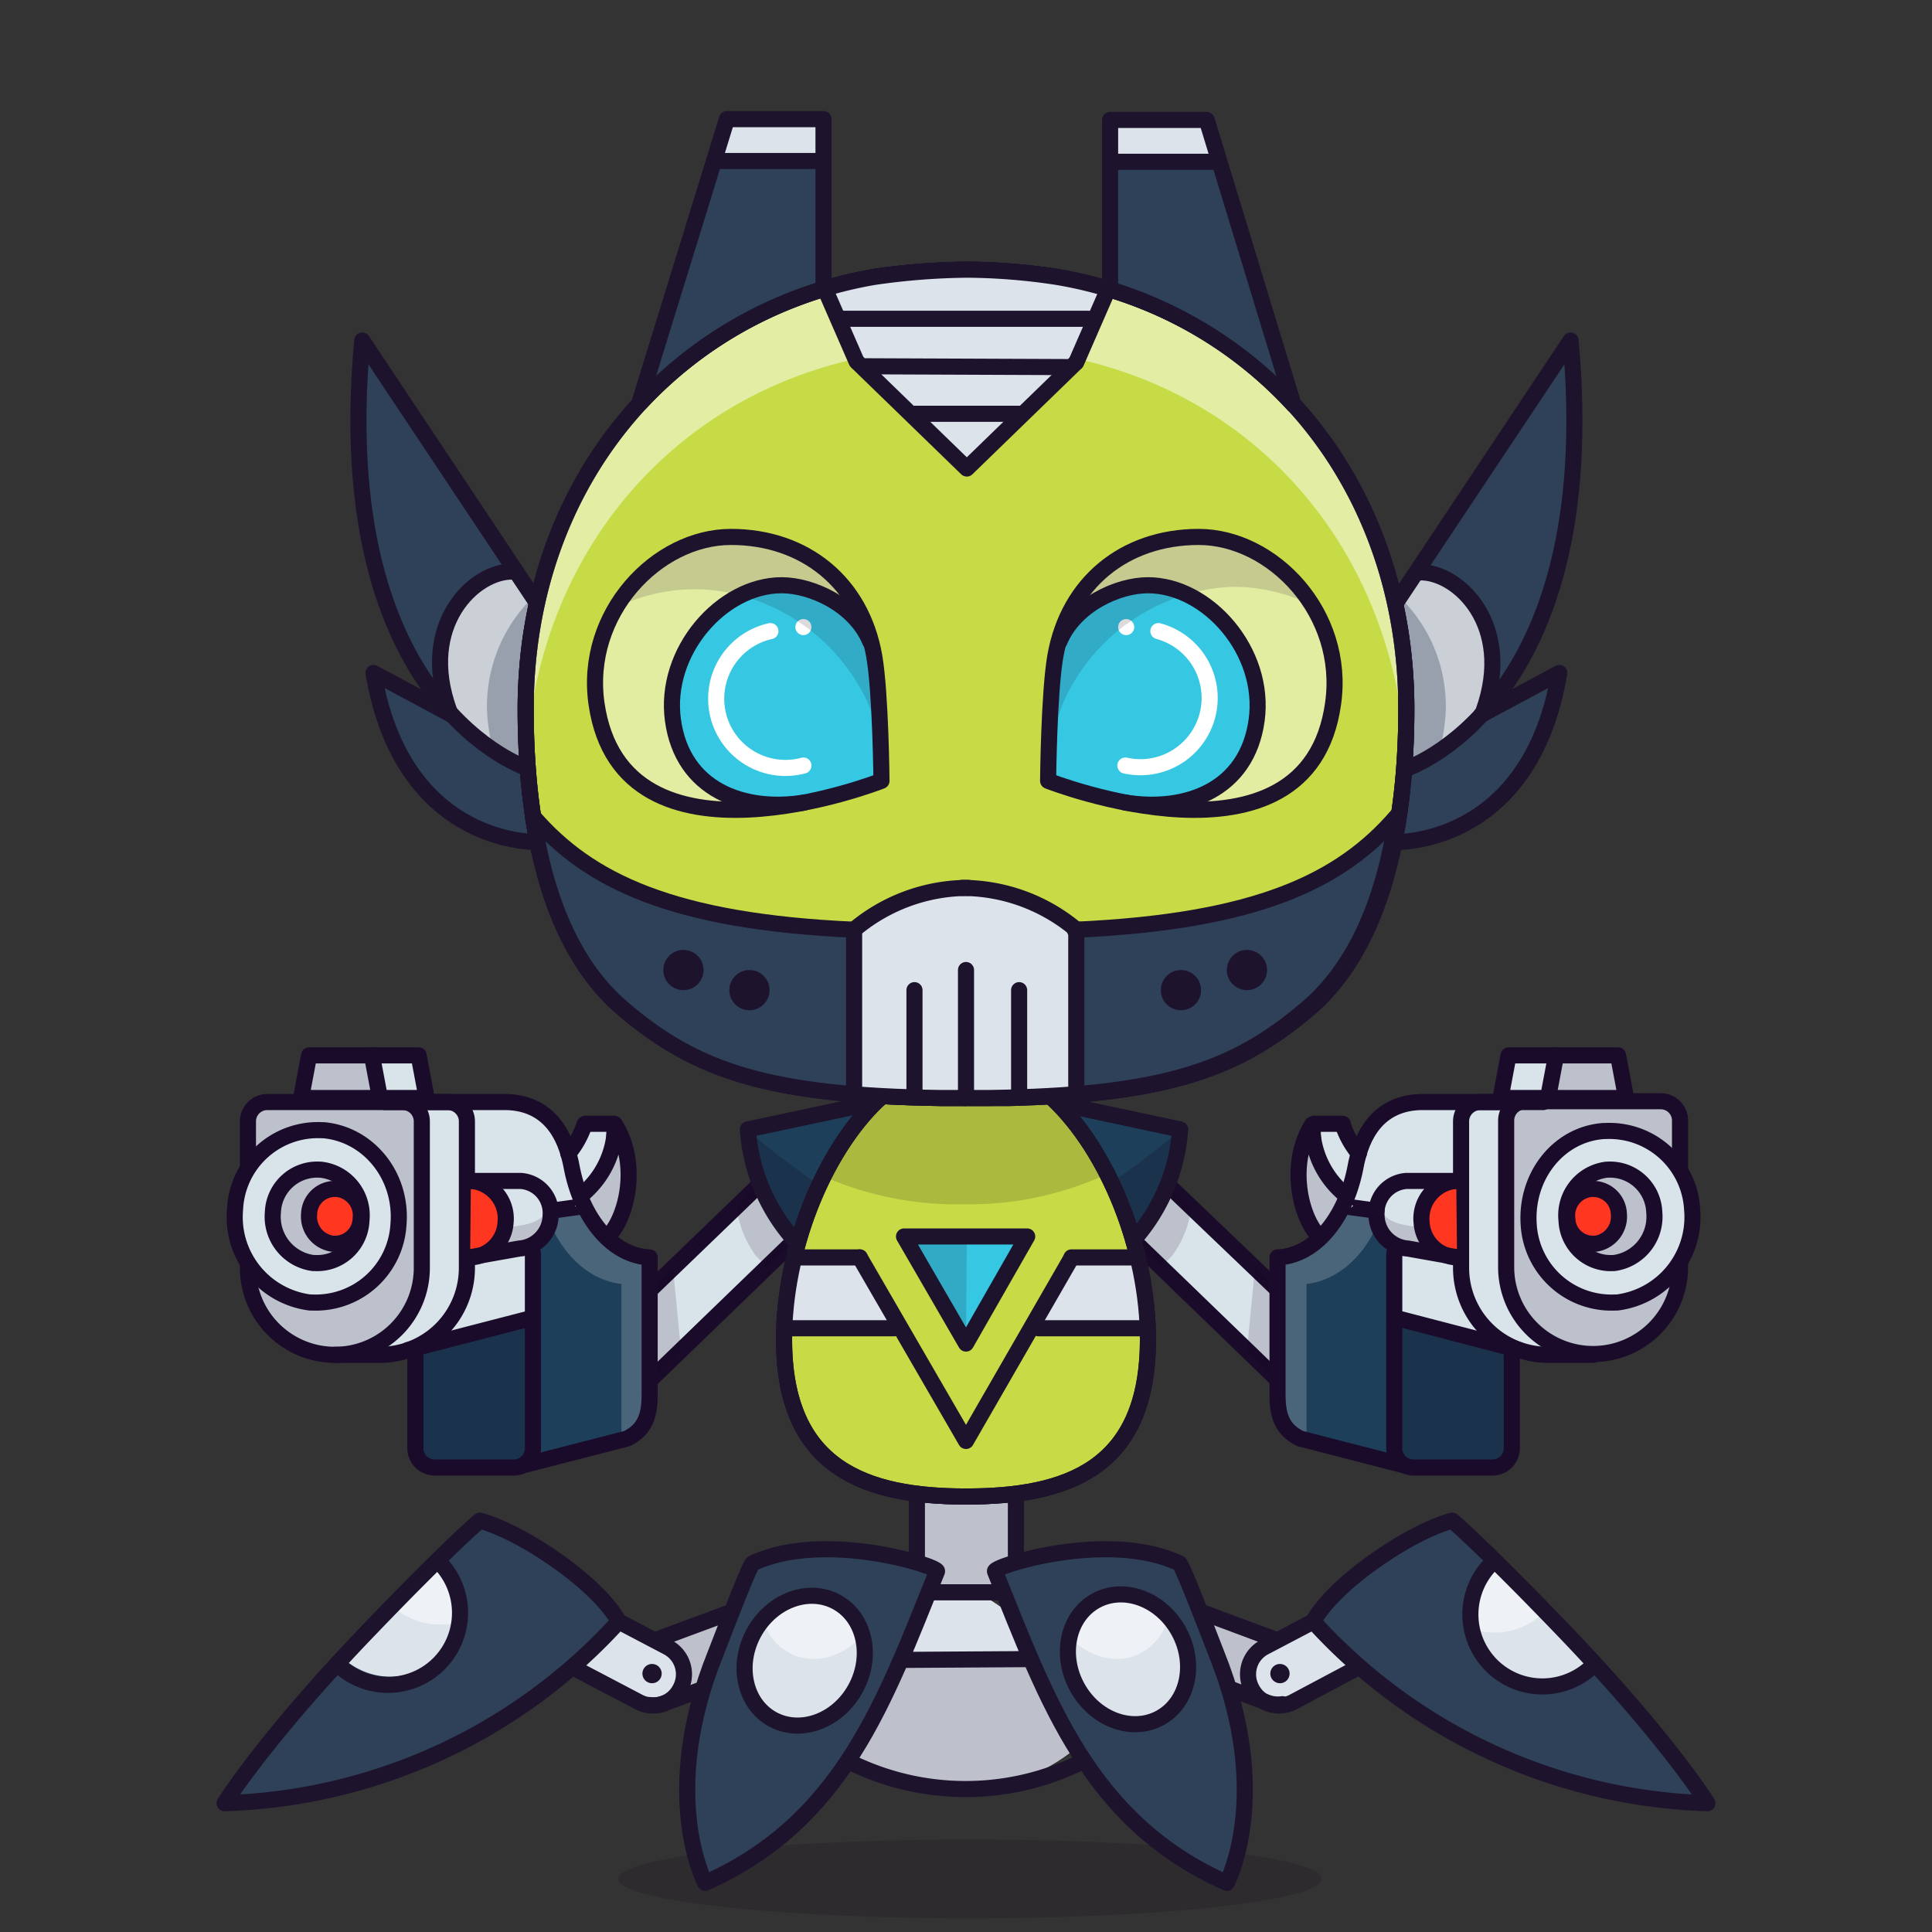 <svg xmlns="http://www.w3.org/2000/svg" xmlns:xlink="http://www.w3.org/1999/xlink" viewBox="0 0 240 240">
  <rect x="0" y="0" width="240" height="240" fill="#333333" stroke="none"/>
  <ellipse cx="120.5" cy="233.4" rx="43.7" ry="4.9" style="fill:#180621;opacity:0.15"/>
  <g>
    <title>01</title>
    <rect x="114.3" y="185.8" width="11.4" height="11.83" style="fill:#dce3ea"/>
    <rect x="114.3" y="185.8" width="11.4" height="11.83" style="fill:#180621;opacity:0.15"/>
    <path d="M122.5,198.4l-5.2-.6-16.5,10.8c1.3,14.5,19.7,13.5,19.7,13.5,12.5,0,19.5-12,19.5-12Z" style="fill:#dce3ea"/>
    <path d="M132.8,206.1H105.8l-5.1,3.2c1.3,13.9,19.7,12.9,19.7,12.9,12.5,0,19.5-11.5,19.5-11.5Z" style="fill:#180621;opacity:0.15"/>
    <rect x="79" y="202.1" width="17.5" height="6.9" rx="3.2" ry="3.2" transform="translate(-63.1 40.6) rotate(-19.3)" style="fill:#dce3ea"/>
    <rect x="79" y="202.1" width="17.5" height="6.9" rx="3.2" ry="3.2" transform="translate(-63.1 40.6) rotate(-19.3)" style="fill:#180621;opacity:0.15"/>
    <rect x="68.9" y="202.6" width="16.2" height="6.37" rx="3.2" ry="3.2" transform="translate(104.5 -12.2) rotate(27.7)" style="fill:#dce3ea"/>
    <rect x="143.8" y="201.7" width="17.5" height="6.9" rx="3.2" ry="3.2" transform="translate(216.1 452.7) rotate(-157.8)" style="fill:#dce3ea"/>
    <rect x="143.8" y="201.7" width="17.5" height="6.9" rx="3.2" ry="3.2" transform="translate(216.1 452.7) rotate(-157.8)" style="fill:#180621;opacity:0.15"/>
    <rect x="155.2" y="202.8" width="16.2" height="6.37" rx="3.2" ry="3.2" transform="translate(397.8 324.5) rotate(155.2)" style="fill:#dce3ea"/>
    <path d="M27.9,224a69,69,0,0,0,48.9-22.5h.1s-1.4-3.1-7.4-7.4-9.9-5.2-9.9-5.2-3.6,3-13.5,13.3C32.9,215.9,27.9,224,27.9,224Z" style="fill:#2e4159"/>
    <path d="M87.8,233.9c17.1-7.6,22.3-22.6,28.8-38.7.3-.6-14-5.2-22.9-1-.3.1-2.7,6.3-4.6,11.2C82,223,87.8,233.9,87.8,233.9Z" style="fill:#2e4159"/>
    <path d="M212.1,224a69,69,0,0,1-48.9-22.5h-.1s1.4-3.1,7.4-7.4,9.9-5.2,9.9-5.2,3.6,3,13.5,13.3C207.1,215.9,212.1,224,212.1,224Z" style="fill:#2e4159"/>
    <path d="M152.2,233.9c-17.1-7.6-22.3-22.6-28.8-38.7-.3-.6,14-5.2,22.9-1,.3.1,2.7,6.3,4.6,11.2C158,223,152.2,233.9,152.2,233.9Z" style="fill:#2e4159"/>
    <ellipse cx="100.3" cy="206.2" rx="8.3" ry="7.2" transform="translate(-128.7 195.7) rotate(-61.4)" style="fill:#dce3ea"/>
    <path d="M185.3,194.2a8.9,8.9,0,1,0,12.6,12.7" style="fill:#dce3ea"/>
    <ellipse cx="140.1" cy="206.2" rx="7.2" ry="8.3" transform="translate(-81.5 92.1) rotate(-28.6)" style="fill:#dce3ea"/>
    <path d="M54.9,193a8.9,8.9,0,1,1-12.6,12.7" style="fill:#dce3ea"/>
    <path d="M57.3,201.4a8.9,8.9,0,0,0-2.4-8.4l-6.3,6.4a8.8,8.8,0,0,0,8.7,2Z" style="fill:#fff;opacity:0.5"/>
    <path d="M98,205.3c3.1,1.7,7,.5,9.4-2.5a6.7,6.7,0,0,0-3.2-4c-3.1-1.7-7-.5-9.4,2.5A6.7,6.7,0,0,0,98,205.3Z" style="fill:#fff;opacity:0.5"/>
    <path d="M183,202.4a8.9,8.9,0,0,1,2.4-8.4l6.3,6.4a8.8,8.8,0,0,1-8.7,2Z" style="fill:#fff;opacity:0.5"/>
    <path d="M141.8,205.3c-3.1,1.7-7,.5-9.4-2.5a6.7,6.7,0,0,1,3.2-4c3.1-1.7,7-.5,9.4,2.5A6.7,6.7,0,0,1,141.8,205.3Z" style="fill:#fff;opacity:0.5"/>
    <path d="M76.8,201.4l6.1,3.2a3.8,3.8,0,0,1,1.6,5.2h0a3.8,3.8,0,0,1-5.2,1.6l-8-4.2" style="fill:none;stroke:#1d132d;stroke-linecap:round;stroke-linejoin:round;stroke-width:2px"/>
    <path d="M86.8,210l-4.3,1.6a3.8,3.8,0,0,1-1.9.2" style="fill:none;stroke:#1d132d;stroke-linecap:round;stroke-linejoin:round;stroke-width:2px"/>
    <line x1="81.5" y1="203.7" x2="90.4" y2="200.4" style="fill:none;stroke:#1d132d;stroke-linecap:round;stroke-linejoin:round;stroke-width:2px"/>
    <path d="M27.9,224a69,69,0,0,0,48.9-22.5h.1s-1.4-3.1-7.4-7.4-9.9-5.2-9.9-5.2-3.6,3-13.5,13.3C32.9,215.9,27.9,224,27.9,224Z" style="fill:none;stroke:#1d132d;stroke-linecap:round;stroke-linejoin:round;stroke-width:2px"/>
    <path d="M87.6,233.9c17.1-7.6,22.3-22.6,28.8-38.7.3-.6-14-5.2-22.9-1-.3.1-2.7,6.3-4.6,11.2C81.8,223,87.6,233.9,87.6,233.9Z" style="fill:none;stroke:#1d132d;stroke-linecap:round;stroke-linejoin:round;stroke-width:2px"/>
    <path d="M54.4,193.9A8.9,8.9,0,1,1,42,206.8" style="fill:none;stroke:#1d132d;stroke-linecap:round;stroke-linejoin:round;stroke-width:2px"/>
    <ellipse cx="99.9" cy="206.2" rx="8.3" ry="7.2" transform="translate(-128.9 195.3) rotate(-61.4)" style="fill:none;stroke:#1d132d;stroke-linecap:round;stroke-linejoin:round;stroke-width:2px"/>
    <path d="M163,201.5l-5.9,3.1a3.8,3.8,0,0,0-1.6,5.2h0a3.8,3.8,0,0,0,5.2,1.6l7.9-4.2" style="fill:none;stroke:#1d132d;stroke-linecap:round;stroke-linejoin:round;stroke-width:2px"/>
    <path d="M153.1,209.9l4.3,1.6a3.8,3.8,0,0,0,1.9.2" style="fill:none;stroke:#1d132d;stroke-linecap:round;stroke-linejoin:round;stroke-width:2px"/>
    <line x1="158.5" y1="203.7" x2="149.1" y2="200.2" style="fill:none;stroke:#1d132d;stroke-linecap:round;stroke-linejoin:round;stroke-width:2px"/>
    <path d="M212.1,224a69,69,0,0,1-48.9-22.5h-.1s1.4-3.1,7.4-7.4,9.9-5.2,9.9-5.2,3.6,3,13.5,13.3C207.1,215.9,212.1,224,212.1,224Z" style="fill:none;stroke:#1d132d;stroke-linecap:round;stroke-linejoin:round;stroke-width:2px"/>
    <path d="M152.4,233.9c-17.1-7.6-22.3-22.6-28.8-38.7-.3-.6,14-5.2,22.9-1,.3.1,2.7,6.3,4.6,11.2C158.2,223,152.4,233.9,152.4,233.9Z" style="fill:none;stroke:#1d132d;stroke-linecap:round;stroke-linejoin:round;stroke-width:2px"/>
    <path d="M185.3,194.2a8.9,8.9,0,1,0,12.6,12.7" style="fill:none;stroke:#1d132d;stroke-linecap:round;stroke-linejoin:round;stroke-width:2px"/>
    <ellipse cx="140" cy="206.2" rx="7.2" ry="8.3" transform="translate(-81.5 92.1) rotate(-28.6)" style="fill:none;stroke:#1d132d;stroke-linecap:round;stroke-linejoin:round;stroke-width:2px"/>
    <line x1="115.8" y1="197.8" x2="124.4" y2="197.8" style="fill:none;stroke:#1d132d;stroke-linecap:round;stroke-linejoin:round;stroke-width:2px"/>
    <polyline points="113.9 193.4 113.9 184.3 126.2 184.3 126.2 193.2" style="fill:none;stroke:#1d132d;stroke-linecap:round;stroke-linejoin:round;stroke-width:2px"/>
    <path d="M134.1,219a32.5,32.5,0,0,1-28.3,0" style="fill:none;stroke:#1d132d;stroke-linecap:round;stroke-linejoin:round;stroke-width:2px"/>
    <line x1="112" y1="206.2" x2="127.9" y2="206.1" style="fill:none;stroke:#1d132d;stroke-linecap:round;stroke-linejoin:round;stroke-width:2px"/>
    <circle cx="159" cy="207.9" r="1.2" style="fill:#1d132d"/>
    <circle cx="81" cy="207.9" r="1.2" style="fill:#1d132d"/>
  </g>
  <g>
    <title>atribute</title>
    <path d="M75.1,142.8a13.3,13.3,0,0,0,.2-3.2l-2.3.6H72.9l-0.2.3a16.5,16.5,0,0,1-1,2.6,2.6,2.6,0,0,1-1.4,1.5,0.6,0.6,0,0,0-.5.3,0.7,0.7,0,0,0,.1.5c0.3,0.7.6,2.4,1.2,2.8s1.2-.4,1.6-0.7A8.9,8.9,0,0,0,75.1,142.8Z" style="fill:#d9e3ea"/>
    <polyline points="80.7 160.3 94.4 147.1 98.6 154.2 80.7 171.5" style="fill:#d9e3ea"/>
    <line x1="98.6" y1="154.2" x2="80.7" y2="171.5" style="fill:none;stroke:#1a0b2a;stroke-linecap:round;stroke-linejoin:round;stroke-width:2px"/>
    <line x1="94.4" y1="147.1" x2="80.7" y2="160.3" style="fill:none;stroke:#1a0b2a;stroke-linecap:round;stroke-linejoin:round;stroke-width:2px"/>
    <path d="M83.6,157.5l-2.9,2.8v11.2l3.9-3.7Q84.1,162.6,83.6,157.5Z" style="fill:#15011c;opacity:0.15;isolation:isolate"/>
    <path d="M77.7,179.3a13.2,13.2,0,0,0,3.3-4.9V156.2c-4.7,0-8.6-4.6-9.9-10.9l-0.2-1c-0.9-4.6-3.6-7.4-8-7.5H52.6l11.7,45.3,11.1-2.1Z" style="fill:#1d3f59"/>
    <path d="M77.3,179.4h0.4a13.2,13.2,0,0,0,3.3-4.9V156.2c-4.7,0-8.6-4.6-9.9-10.9l-0.2-1c-0.9-4.6-3.6-7.4-8-7.5H52.6l0.8,3.3h5.7c4.4,0.1,7,2.9,8,7.5l0.2,1c1.3,6.3,5.4,10.4,9.9,10.9v19.9Z" style="fill:#fff;opacity:0.2;isolation:isolate"/>
    <path d="M65.2,164.4l0.3-.2a0.6,0.6,0,0,0,.1-0.4l0.7-8.6a43.8,43.8,0,0,1-8,1.1c0.3,1.7-.4,3.3-1.2,4.9l-1.6,3.2a28.9,28.9,0,0,1-1.9,2.5C57.4,166.9,61.6,165.5,65.2,164.4Z" style="fill:#d9e3ea"/>
    <path d="M60.1,152.4l4.1-.8a43.7,43.7,0,0,1,8.5-1.5,18.9,18.9,0,0,1-1.6-4.7l-0.2-1c-0.9-4.6-3.6-7.4-8-7.5H52.6l4,15.7Z" style="fill:#d9e3ea"/>
    <path d="M47.8,136.9h7.8a2.4,2.4,0,0,1,2.4,2.4v18.2a10.8,10.8,0,0,1-10.8,10.8H41.6" style="fill:#d9e3ea"/>
    <path d="M58.5,146.7h6.2a4,4,0,0,1,3.7,4.3,4.2,4.2,0,0,1-3.9,4.1l-6.2,1.1" style="fill:#d9e3ea"/>
    <path d="M58.5,152.9v3.3l6.2-1.1a4.2,4.2,0,0,0,3.9-4.1,5.1,5.1,0,0,0-.2-1.6C67.4,152.6,64.6,152.2,58.5,152.9Z" style="fill:#15011c;opacity:0.15;isolation:isolate"/>
    <path d="M80.7,156.4v16.9c0,2.6-.6,4.3-2.8,5.4l-13.2,3.4" style="fill:none;stroke:#1a0b2a;stroke-linecap:round;stroke-linejoin:round;stroke-width:2px"/>
    <polygon points="52.2 136.4 37.4 136.4 38.4 131.1 51.2 131.1 52.2 136.4" style="fill:#d9e3ea"/>
    <path d="M46.3,131.1H38.4l-1,5.3h9.8A31.5,31.5,0,0,1,46.3,131.1Z" style="fill:#15011c;opacity:0.15;isolation:isolate"/>
    <path d="M93.9,156l1.4,1.4,3.3-3.2-4.2-7.1-2.9,2.8A12.8,12.8,0,0,0,93.9,156Z" style="fill:#15011c;opacity:0.15;isolation:isolate"/>
    <path d="M109.8,136.7l-16.9,3.6a23,23,0,0,0,6.5,14.5" style="fill:#1d3f59"/>
    <path d="M92.9,140.4c0.7,4.6,2.9,11,6.5,14.5l3.9-6.8C102.3,147.9,93.6,141.3,92.9,140.4Z" style="fill:#15011c;opacity:0.2;isolation:isolate"/>
    <path d="M109.8,136.7l-16.9,3.6a23,23,0,0,0,6.5,14.5" style="fill:none;stroke:#1d132d;stroke-linecap:round;stroke-linejoin:round;stroke-width:2px"/>
    <path d="M33.2,136.9H50a2.4,2.4,0,0,1,2.4,2.4v18.2a10.8,10.8,0,0,1-10.8,10.8h0a10.8,10.8,0,0,1-10.8-10.8V139.3a2.4,2.4,0,0,1,2.4-2.4Z" style="fill:#d9e3ea"/>
    <path d="M33.2,136.9H50a2.4,2.4,0,0,1,2.4,2.4v18.2a10.8,10.8,0,0,1-10.8,10.8h0a10.8,10.8,0,0,1-10.8-10.8V139.3a2.4,2.4,0,0,1,2.4-2.4Z" style="fill:#15011c;opacity:0.15;isolation:isolate"/>
    <path d="M66.2,164.7v15.2a2.4,2.4,0,0,1-2.4,2.4H54a2.4,2.4,0,0,1-2.4-2.4V167.5" style="fill:#1d3f59"/>
    <path d="M66.2,164.7v15.2a2.4,2.4,0,0,1-2.4,2.4H54a2.4,2.4,0,0,1-2.4-2.4V167.5" style="fill:#15011c;opacity:0.2;isolation:isolate"/>
    <path d="M33.2,136.9H50a2.4,2.4,0,0,1,2.4,2.4v18.2a10.8,10.8,0,0,1-10.8,10.8h0a10.8,10.8,0,0,1-10.8-10.8V139.3a2.4,2.4,0,0,1,2.4-2.4Z" style="fill:none;stroke:#1a0b2a;stroke-linecap:round;stroke-linejoin:round;stroke-width:2px"/>
    <path d="M47.8,136.9h7.8a2.4,2.4,0,0,1,2.4,2.4v18.2a10.8,10.8,0,0,1-10.8,10.8H41.6" style="fill:none;stroke:#1a0b2a;stroke-linecap:round;stroke-linejoin:round;stroke-width:2px"/>
    <path d="M66.2,164.7v15.2a2.4,2.4,0,0,1-2.4,2.4H54a2.4,2.4,0,0,1-2.4-2.4V167.5" style="fill:none;stroke:#1a0b2a;stroke-linecap:round;stroke-linejoin:round;stroke-width:2px"/>
    <path d="M49.5,152.1a10.3,10.3,0,0,1-10.8,9.7H38.5a10.7,10.7,0,0,1-9.3-11.6A10.3,10.3,0,0,1,40,140.4h0.2C45.8,140.9,50,146.1,49.5,152.1Z" style="fill:#d9e3ea"/>
    <path d="M49.5,152.1a10.3,10.3,0,0,1-10.8,9.7H38.5a10.7,10.7,0,0,1-9.3-11.6A10.3,10.3,0,0,1,40,140.4h0.2C45.8,140.9,50,146.1,49.5,152.1Z" style="fill:none;stroke:#1a0b2a;stroke-linecap:round;stroke-linejoin:round;stroke-width:2px"/>
    <path d="M45.3,151.6a5,5,0,0,1-5.2,4.7H40a5.2,5.2,0,0,1-4.5-5.6,5,5,0,0,1,5.2-4.7h0.1A5.1,5.1,0,0,1,45.3,151.6Z" style="fill:#d9e3ea"/>
    <path d="M44.6,151.6a5.3,5.3,0,0,1-5.5,5H38.9a5.5,5.5,0,0,1-4.8-6,5.3,5.3,0,0,1,5.5-5h0.1A5.5,5.5,0,0,1,44.6,151.6Z" style="fill:#15011c;opacity:0.15;isolation:isolate"/>
    <path d="M44.9,151.6a5.5,5.5,0,0,1-5.8,5.3H38.9a5.8,5.8,0,0,1-5-6.3,5.5,5.5,0,0,1,5.8-5.3h0.1A5.7,5.7,0,0,1,44.9,151.6Z" style="fill:none;stroke:#1a0b2a;stroke-linecap:round;stroke-linejoin:round;stroke-width:2px"/>
    <path d="M44.5,151.4a3.1,3.1,0,0,1-3.2,2.9H41.2a3.2,3.2,0,0,1-2.8-3.5,3.1,3.1,0,0,1,3.2-2.9h0.1A3.2,3.2,0,0,1,44.5,151.4Z" style="fill:#ff3721"/>
    <path d="M44.8,151.4a3.2,3.2,0,0,1-3.4,3.1H41.3a3.4,3.4,0,0,1-2.9-3.7,3.2,3.2,0,0,1,3.4-3.1h0.1A3.3,3.3,0,0,1,44.8,151.4Z" style="fill:none;stroke:#1a0b2a;stroke-linecap:round;stroke-linejoin:round;stroke-width:2px"/>
    <polygon points="47.2 136.4 37.4 136.4 38.4 131.1 46.2 131.1 47.2 136.4" style="fill:none;stroke:#1a0b2a;stroke-linecap:round;stroke-linejoin:round;stroke-width:2px"/>
    <polyline points="46.2 131.1 52 131.1 53 136.4 47.2 136.4" style="fill:none;stroke:#1a0b2a;stroke-linecap:round;stroke-linejoin:round;stroke-width:2px"/>
    <line x1="50.7" y1="167.7" x2="65.4" y2="163.9" style="fill:none;stroke:#1a0b2a;stroke-linecap:round;stroke-linejoin:round;stroke-width:2px"/>
    <line x1="68.5" y1="150.4" x2="72.1" y2="149.9" style="fill:none;stroke:#1a0b2a;stroke-linecap:round;stroke-linejoin:round;stroke-width:2px"/>
    <line x1="66.2" y1="155.7" x2="66.2" y2="164.7" style="fill:none;stroke:#1a0b2a;stroke-linecap:round;stroke-linejoin:round;stroke-width:2px"/>
    <path d="M58.5,146.7h0.1a4.7,4.7,0,0,1,4.2,5.2,4.6,4.6,0,0,1-4.4,4.3" style="fill:#ff3721"/>
    <path d="M58.5,146.7h6.2a4,4,0,0,1,3.7,4.3,4.2,4.2,0,0,1-3.9,4.1l-6.2,1.1" style="fill:none;stroke:#1a0b2a;stroke-linecap:round;stroke-linejoin:round;stroke-width:2px"/>
    <path d="M58.5,146.7h0.1a4.7,4.7,0,0,1,4.2,5.2,4.6,4.6,0,0,1-4.4,4.3" style="fill:none;stroke:#1a0b2a;stroke-linecap:round;stroke-linejoin:round;stroke-width:2px"/>
    <path d="M76.7,153.7c2.4-3.6,2.6-8.8-.6-13.4H76a11.2,11.2,0,0,1-4.6,9.5" style="fill:#d9e3ea"/>
    <path d="M75.3,153.3c2.4-3.6,4-8.3.8-12.9H76a11.2,11.2,0,0,1-3.7,8.7" style="fill:#15011c;opacity:0.15;isolation:isolate"/>
    <path d="M75.8,153.3c2.1-2.4,3.6-8.8.6-13.6h0a11.2,11.2,0,0,1-4.1,8.7" style="fill:none;stroke:#1a0b2a;stroke-linecap:round;stroke-linejoin:round;stroke-width:2px"/>
    <path d="M72.6,139.7a11.1,11.1,0,0,1-2,3.6" style="fill:none;stroke:#1a0b2a;stroke-linecap:round;stroke-linejoin:round;stroke-width:2px"/>
    <path d="M52.6,136.9H62.9c4.4,0.1,7,2.9,8,7.5l0.2,1c1.3,6.1,5,10.6,9.6,10.8" style="fill:none;stroke:#1a0b2a;stroke-linecap:round;stroke-linejoin:round;stroke-width:2px"/>
    <line x1="72.7" y1="139.6" x2="76.3" y2="139.6" style="fill:none;stroke:#1a0b2a;stroke-linecap:round;stroke-linejoin:round;stroke-width:2px"/>
    <path d="M164.3,142.8a13.3,13.3,0,0,1-.2-3.2l2.3,0.6h0.2l0.2,0.3a16.5,16.5,0,0,0,1,2.6,2.6,2.6,0,0,0,1.4,1.5,0.6,0.6,0,0,1,.5.3,0.7,0.7,0,0,1-.1.5c-0.3.7-.6,2.4-1.2,2.8s-1.2-.4-1.6-0.7A8.9,8.9,0,0,1,164.3,142.8Z" style="fill:#d9e3ea"/>
    <polyline points="158.8 160.3 145 147.1 140.9 154.2 158.8 171.5" style="fill:#d9e3ea"/>
    <line x1="140.9" y1="154.2" x2="158.8" y2="171.5" style="fill:none;stroke:#1a0b2a;stroke-linecap:round;stroke-linejoin:round;stroke-width:2px"/>
    <line x1="145" y1="147.1" x2="158.8" y2="160.3" style="fill:none;stroke:#1a0b2a;stroke-linecap:round;stroke-linejoin:round;stroke-width:2px"/>
    <path d="M155.9,157.5l2.9,2.8v11.2l-3.9-3.7Q155.4,162.6,155.9,157.5Z" style="fill:#15011c;opacity:0.15;isolation:isolate"/>
    <path d="M161.8,179.3a13.2,13.2,0,0,1-3.3-4.9V156.2c4.7,0,8.6-4.6,9.9-10.9l0.2-1c0.9-4.6,3.6-7.4,8-7.5h10.3l-11.7,45.3L164,180.1Z" style="fill:#1d3f59"/>
    <path d="M162.2,179.4h-0.4a13.2,13.2,0,0,1-3.3-4.9V156.2c4.7,0,8.6-4.6,9.9-10.9l0.2-1c0.9-4.6,3.6-7.4,8-7.5h10.3l-0.8,3.3h-5.7c-4.4.1-7,2.9-8,7.5l-0.2,1c-1.3,6.3-5.4,10.4-9.9,10.9v19.9Z" style="fill:#fff;opacity:0.2;isolation:isolate"/>
    <path d="M174.2,164.4l-0.3-.2a0.6,0.6,0,0,1-.1-0.4l-0.7-8.6a43.8,43.8,0,0,0,8,1.1c-0.3,1.7.4,3.3,1.2,4.9l1.6,3.2a28.9,28.9,0,0,0,1.9,2.5C182,166.9,177.9,165.5,174.2,164.4Z" style="fill:#d9e3ea"/>
    <path d="M179.3,152.4l-4.1-.8a43.7,43.7,0,0,0-8.5-1.5,18.9,18.9,0,0,0,1.6-4.7l0.2-1c0.9-4.6,3.6-7.4,8-7.5h10.3l-4,15.7Z" style="fill:#d9e3ea"/>
    <path d="M191.7,136.9h-7.8a2.4,2.4,0,0,0-2.4,2.4v18.2a10.8,10.8,0,0,0,10.8,10.8h5.6" style="fill:#d9e3ea"/>
    <path d="M180.9,146.7h-6.2A4,4,0,0,0,171,151a4.2,4.2,0,0,0,3.9,4.1l6.2,1.1" style="fill:#d9e3ea"/>
    <path d="M181,152.9v3.3l-6.2-1.1A4.2,4.2,0,0,1,171,151a5.1,5.1,0,0,1,.2-1.6C172,152.6,174.9,152.2,181,152.9Z" style="fill:#15011c;opacity:0.15;isolation:isolate"/>
    <path d="M158.7,156.4v16.9c0,2.6.6,4.3,2.8,5.4l13.2,3.4" style="fill:none;stroke:#1a0b2a;stroke-linecap:round;stroke-linejoin:round;stroke-width:2px"/>
    <polygon points="187.3 136.4 202 136.4 201 131.1 188.3 131.1 187.3 136.4" style="fill:#d9e3ea"/>
    <path d="M193.1,131.1H201l1,5.3h-9.8A31.5,31.5,0,0,0,193.1,131.1Z" style="fill:#15011c;opacity:0.15;isolation:isolate"/>
    <path d="M145.6,156l-1.4,1.4-3.3-3.2,4.2-7.1,2.9,2.8A12.8,12.8,0,0,1,145.6,156Z" style="fill:#15011c;opacity:0.15;isolation:isolate"/>
    <path d="M129.7,136.7l16.9,3.6a23,23,0,0,1-6.5,14.5" style="fill:#1d3f59"/>
    <path d="M146.5,140.4c-0.7,4.6-2.9,11-6.5,14.5l-3.9-6.8C137.1,147.9,145.8,141.3,146.5,140.4Z" style="fill:#15011c;opacity:0.2;isolation:isolate"/>
    <path d="M129.7,136.7l16.9,3.6a23,23,0,0,1-6.5,14.5" style="fill:none;stroke:#1d132d;stroke-linecap:round;stroke-linejoin:round;stroke-width:2px"/>
    <path d="M197.9,136.9h0a10.8,10.8,0,0,1,10.8,10.8v18.2a2.4,2.4,0,0,1-2.4,2.4H189.5a2.4,2.4,0,0,1-2.4-2.4V147.7A10.8,10.8,0,0,1,197.9,136.9Z" transform="translate(395.8 305.1) rotate(-180)" style="fill:#d9e3ea"/>
    <path d="M197.9,136.9h0a10.8,10.8,0,0,1,10.8,10.8v18.2a2.4,2.4,0,0,1-2.4,2.4H189.5a2.4,2.4,0,0,1-2.4-2.4V147.7A10.8,10.8,0,0,1,197.9,136.9Z" transform="translate(395.8 305.1) rotate(-180)" style="fill:#15011c;opacity:0.15;isolation:isolate"/>
    <path d="M173.2,164.7v15.2a2.4,2.4,0,0,0,2.4,2.4h9.8a2.4,2.4,0,0,0,2.4-2.4V167.5" style="fill:#1d3f59"/>
    <path d="M173.2,164.7v15.2a2.4,2.4,0,0,0,2.4,2.4h9.8a2.4,2.4,0,0,0,2.4-2.4V167.5" style="fill:#15011c;opacity:0.2;isolation:isolate"/>
    <path d="M197.9,136.9h0a10.8,10.8,0,0,1,10.8,10.8v18.2a2.4,2.4,0,0,1-2.4,2.4H189.5a2.4,2.4,0,0,1-2.4-2.4V147.7A10.8,10.8,0,0,1,197.9,136.9Z" transform="translate(395.8 305.1) rotate(-180)" style="fill:none;stroke:#1a0b2a;stroke-linecap:round;stroke-linejoin:round;stroke-width:2px"/>
    <path d="M191.7,136.9h-7.8a2.4,2.4,0,0,0-2.4,2.4v18.2a10.8,10.8,0,0,0,10.8,10.8h5.6" style="fill:none;stroke:#1a0b2a;stroke-linecap:round;stroke-linejoin:round;stroke-width:2px"/>
    <path d="M173.2,164.7v15.2a2.4,2.4,0,0,0,2.4,2.4h9.8a2.4,2.4,0,0,0,2.4-2.4V167.5" style="fill:none;stroke:#1a0b2a;stroke-linecap:round;stroke-linejoin:round;stroke-width:2px"/>
    <path d="M189.9,152.1a10.3,10.3,0,0,0,10.8,9.7h0.2a10.7,10.7,0,0,0,9.3-11.6,10.3,10.3,0,0,0-10.8-9.7h-0.2C193.6,140.9,189.5,146.1,189.9,152.1Z" style="fill:#d9e3ea"/>
    <path d="M189.9,152.1a10.3,10.3,0,0,0,10.8,9.7h0.2a10.7,10.7,0,0,0,9.3-11.6,10.3,10.3,0,0,0-10.8-9.7h-0.2C193.6,140.9,189.5,146.1,189.9,152.1Z" style="fill:none;stroke:#1a0b2a;stroke-linecap:round;stroke-linejoin:round;stroke-width:2px"/>
    <path d="M194.2,151.6a5,5,0,0,0,5.2,4.7h0.1a5.2,5.2,0,0,0,4.5-5.6,5,5,0,0,0-5.2-4.7h-0.1A5.1,5.1,0,0,0,194.2,151.6Z" style="fill:#d9e3ea"/>
    <path d="M194.9,151.6a5.3,5.3,0,0,0,5.5,5h0.1a5.5,5.5,0,0,0,4.8-6,5.3,5.3,0,0,0-5.5-5h-0.1A5.5,5.5,0,0,0,194.9,151.6Z" style="fill:#15011c;opacity:0.15;isolation:isolate"/>
    <path d="M194.6,151.6a5.5,5.5,0,0,0,5.8,5.3h0.1a5.8,5.8,0,0,0,5-6.3,5.5,5.5,0,0,0-5.8-5.3h-0.1A5.7,5.7,0,0,0,194.6,151.6Z" style="fill:none;stroke:#1a0b2a;stroke-linecap:round;stroke-linejoin:round;stroke-width:2px"/>
    <path d="M194.9,151.4a3.1,3.1,0,0,0,3.2,2.9h0.1a3.2,3.2,0,0,0,2.8-3.5,3.1,3.1,0,0,0-3.2-2.9h-0.1A3.2,3.2,0,0,0,194.9,151.4Z" style="fill:#ff3721"/>
    <path d="M194.7,151.4a3.2,3.2,0,0,0,3.4,3.1h0.1a3.4,3.4,0,0,0,2.9-3.7,3.2,3.2,0,0,0-3.4-3.1h-0.1A3.3,3.3,0,0,0,194.7,151.4Z" style="fill:none;stroke:#1a0b2a;stroke-linecap:round;stroke-linejoin:round;stroke-width:2px"/>
    <polygon points="192.3 136.4 202 136.4 201 131.1 193.3 131.1 192.3 136.4" style="fill:none;stroke:#1a0b2a;stroke-linecap:round;stroke-linejoin:round;stroke-width:2px"/>
    <polyline points="193.3 131.1 187.4 131.1 186.4 136.4 192.3 136.4" style="fill:none;stroke:#1a0b2a;stroke-linecap:round;stroke-linejoin:round;stroke-width:2px"/>
    <line x1="188.7" y1="167.7" x2="174.1" y2="163.9" style="fill:none;stroke:#1a0b2a;stroke-linecap:round;stroke-linejoin:round;stroke-width:2px"/>
    <line x1="171" y1="150.4" x2="167.3" y2="149.9" style="fill:none;stroke:#1a0b2a;stroke-linecap:round;stroke-linejoin:round;stroke-width:2px"/>
    <line x1="173.2" y1="155.7" x2="173.2" y2="164.7" style="fill:none;stroke:#1a0b2a;stroke-linecap:round;stroke-linejoin:round;stroke-width:2px"/>
    <path d="M180.9,146.7h-0.1a4.7,4.7,0,0,0-4.2,5.2,4.6,4.6,0,0,0,4.4,4.3" style="fill:#ff3721"/>
    <path d="M180.9,146.7h-6.2A4,4,0,0,0,171,151a4.2,4.2,0,0,0,3.9,4.1l6.2,1.1" style="fill:none;stroke:#1a0b2a;stroke-linecap:round;stroke-linejoin:round;stroke-width:2px"/>
    <path d="M180.9,146.7h-0.1a4.7,4.7,0,0,0-4.2,5.2,4.6,4.6,0,0,0,4.4,4.3" style="fill:none;stroke:#1a0b2a;stroke-linecap:round;stroke-linejoin:round;stroke-width:2px"/>
    <path d="M162.8,153.7c-2.4-3.6-2.6-8.8.6-13.4h0.1a11.2,11.2,0,0,0,4.6,9.5" style="fill:#d9e3ea"/>
    <path d="M164.1,153.3c-2.4-3.6-4-8.3-.8-12.9h0.1a11.2,11.2,0,0,0,3.7,8.7" style="fill:#15011c;opacity:0.15;isolation:isolate"/>
    <path d="M163.6,153.3c-2.1-2.4-3.6-8.8-.6-13.6h0a11.2,11.2,0,0,0,4.1,8.7" style="fill:none;stroke:#1a0b2a;stroke-linecap:round;stroke-linejoin:round;stroke-width:2px"/>
    <path d="M166.8,139.7a11.1,11.1,0,0,0,2,3.6" style="fill:none;stroke:#1a0b2a;stroke-linecap:round;stroke-linejoin:round;stroke-width:2px"/>
    <path d="M186.8,136.9H176.5c-4.4.1-7,2.9-8,7.5l-0.2,1c-1.3,6.1-5,10.6-9.6,10.8" style="fill:none;stroke:#1a0b2a;stroke-linecap:round;stroke-linejoin:round;stroke-width:2px"/>
    <line x1="166.8" y1="139.6" x2="163.2" y2="139.6" style="fill:none;stroke:#1a0b2a;stroke-linecap:round;stroke-linejoin:round;stroke-width:2px"/>
  </g>
  <g>
    <title>01</title>
    <path d="M174.4,95.5l-1.6-19.7,22.3-33.5C199.2,87.8,174.4,95.5,174.4,95.5Z" style="fill:#2e4159"/>
    <path d="M193.7,83.6c-3.7,21.9-20.7,21-20.7,21l1.4-9.1,9.6-6.7Z" style="fill:#2e4159"/>
    <g style="opacity:0.5">
      <path d="M176.4,70.3c2.6,1.2,11.6,4.4,8,18.1-.7,2.7-7.3,5.6-9.7,7.4l-1.9-20Z" style="fill:#fff"/>
    </g>
    <g style="opacity:0.5">
      <path d="M179.6,88.3a18.9,18.9,0,0,0-5.7-14.1l2.6-3.9c2.6,1.2,11.6,4.4,8,18.1-.5,1.7-3.1,3.4-5.7,4.9A22.7,22.7,0,0,0,179.6,88.3Z" style="fill:#fff"/>
    </g>
    <path d="M172.8,75.8l22.3-33.5c4.2,45.6-20.7,53.3-20.7,53.3" style="fill:none;stroke:#1d132d;stroke-linecap:round;stroke-linejoin:round;stroke-width:2px"/>
    <path d="M184,88.8l9.7-5.2c-3.7,21.9-20.7,21-20.7,21" style="fill:none;stroke:#1d132d;stroke-linecap:round;stroke-linejoin:round;stroke-width:2px"/>
    <path d="M184.3,88.3c3.8-10.7-3.2-17.3-7.9-17.2" style="fill:none;stroke:#1d132d;stroke-linecap:round;stroke-linejoin:round;stroke-width:2px"/>
    <path d="M65.7,95.5l1.6-19.7L45,42.3C40.8,87.8,65.7,95.5,65.7,95.5Z" style="fill:#2e4159"/>
    <path d="M46.4,83.6c3.7,21.9,20.7,21,20.7,21l-1.4-9.1-9.6-6.7Z" style="fill:#2e4159"/>
    <g style="opacity:0.5">
      <path d="M63.6,70.3c-2.6,1.2-11.6,4.4-8,18.1.7,2.7,7.3,5.6,9.8,7.4l1.9-20Z" style="fill:#fff"/>
    </g>
    <g style="opacity:0.5">
      <path d="M60.5,88.3a18.9,18.9,0,0,1,5.7-14.1l-2.6-3.9c-2.6,1.2-11.6,4.4-8,18.1.5,1.7,3.1,3.4,5.7,4.9A22.7,22.7,0,0,1,60.5,88.3Z" style="fill:#fff"/>
    </g>
    <path d="M67.3,75.8,45,42.3C40.8,87.8,65.7,95.5,65.7,95.5" style="fill:none;stroke:#1d132d;stroke-linecap:round;stroke-linejoin:round;stroke-width:2px"/>
    <path d="M56.1,88.8l-9.7-5.2c3.7,21.9,20.7,21,20.7,21" style="fill:none;stroke:#1d132d;stroke-linecap:round;stroke-linejoin:round;stroke-width:2px"/>
    <path d="M55.8,88.3C51.9,77.6,58.9,70.9,63.7,71" style="fill:none;stroke:#1d132d;stroke-linecap:round;stroke-linejoin:round;stroke-width:2px"/>
  </g>
  <g>
    <title>02</title>
    <path d="M125.4,136.4c19.6-.5,28.4-3.6,37.2-11.1s12.1-21.8,12.1-37.2c0-27.7-17.6-49.2-43.4-53.7a76.8,76.8,0,0,0-11.1-.9,84.7,84.7,0,0,0-11.6.9C82.9,39,65.3,60.5,65.3,88.1c0,15.4,3.2,29.6,12.1,37.2s18.2,10.8,39.5,11.1Z" style="fill:#c6db45;stroke:#1d132d;stroke-miterlimit:10;stroke-width:2px"/>
    <path d="M109.2,136.5c-7,6.6-11.8,18.9-11.8,29.9,0,16,10.1,19.5,22.6,19.5s22.6-3.4,22.6-19.5c0-11.1-4.9-23.5-12-30.1" style="fill:#c6db45;stroke:#1d132d;stroke-miterlimit:10;stroke-width:2px"/>
    <path d="M130.9,136.7c-3.4.7-18,.5-21.3-.1h-.4c-7,6.6-11.8,18.9-11.8,29.9,0,16,10.1,19.5,22.6,19.5s22.6-3.4,22.6-19.5C142.6,155.5,137.8,143.3,130.9,136.7Z" style="fill:#c6db45"/>
    <path d="M130.5,136.2c-3.1.3-6.1.6-9.4.6a111.1,111.1,0,0,1-12.3-.4L102,146a41,41,0,0,0,17.6,3.6,40.7,40.7,0,0,0,17.8-3.7C137.2,145.6,130.9,136.7,130.5,136.2Z" style="fill:#180621;opacity:0.15"/>
    <path d="M109.5,136.3l-.6.5c-6.9,6.7-11.5,18.8-11.5,29.6,0,16,10.1,19.5,22.6,19.5s22.6-3.4,22.6-19.5c0-11-4.8-23.3-11.8-29.9l-.2-.2" style="fill:none;stroke:#1d132d;stroke-linecap:round;stroke-linejoin:round;stroke-width:2px"/>
    <polyline points="111.1 165 98 165 99.5 156.2 106.8 156.2" style="fill:#dce3ea"/>
    <polyline points="128.9 165 142 165 140.5 156.2 133.2 156.2" style="fill:#dce3ea"/>
    <polygon points="120 166.9 112.3 153.6 127.6 153.6 120 166.9" style="fill:#36c8e3"/>
    <polygon points="120 166.9 112.3 153.6 120.1 153.6 120 166.9" style="fill:#180621;opacity:0.15"/>
    <line x1="99.5" y1="156.2" x2="106.8" y2="156.2" style="fill:none;stroke:#1d132d;stroke-linecap:round;stroke-linejoin:round;stroke-width:2px"/>
    <line x1="98" y1="165" x2="111.1" y2="165" style="fill:none;stroke:#1d132d;stroke-linecap:round;stroke-linejoin:round;stroke-width:2px"/>
    <line x1="142.1" y1="165" x2="129" y2="165" style="fill:none;stroke:#1d132d;stroke-linecap:round;stroke-linejoin:round;stroke-width:2px"/>
    <polygon points="120 166.9 112.3 153.6 127.6 153.6 120 166.9" style="fill:none;stroke:#1d132d;stroke-linecap:round;stroke-linejoin:round;stroke-width:2px"/>
    <polyline points="106.8 156.2 120 179 132.9 156.6 133.1 156.2 133.3 156.2 140.6 156.2" style="fill:none;stroke:#1d132d;stroke-linecap:round;stroke-linejoin:round;stroke-width:2px"/>
    <g style="opacity:0.3">
      <path d="M108.7,44.1a84.7,84.7,0,0,1,11.6-.9,76.8,76.8,0,0,1,11.1.9c24.4,4.3,41.5,23.9,43.2,49.5q.1-2.7.1-5.5c0-27.7-17.6-49.2-43.4-53.7a76.8,76.8,0,0,0-11.1-.9,84.7,84.7,0,0,0-11.6.9C82.9,39,65.3,60.5,65.3,88.1q0,2.8.1,5.5C67.1,68,84.3,48.4,108.7,44.1Z" style="fill:#fff"/>
    </g>
    <path d="M125.4,136.4c19.6-.5,28.4-3.6,37.2-11.1s12.1-21.8,12.1-37.2c0-27.7-17.6-49.2-43.4-53.7a76.8,76.8,0,0,0-11.1-.9,84.7,84.7,0,0,0-11.6.9C82.9,39,65.3,60.5,65.3,88.1c0,15.4,3.2,29.6,12.1,37.2s18.2,10.8,39.5,11.1Z" style="fill:none;stroke:#1d132d;stroke-miterlimit:10;stroke-width:2px"/>
    <path d="M109.2,136.5c-7,6.6-11.8,18.9-11.8,29.9,0,16,10.1,19.5,22.6,19.5s22.6-3.4,22.6-19.5c0-11.1-4.9-23.5-12-30.1" style="fill:none;stroke:#1d132d;stroke-miterlimit:10;stroke-width:2px"/>
    <g style="opacity:0.3">
      <path d="M108.7,44.1a84.7,84.7,0,0,1,11.6-.9,76.8,76.8,0,0,1,11.1.9c24.4,4.3,41.5,23.9,43.2,49.5q.1-2.7.1-5.5c0-27.7-17.6-49.2-43.4-53.7a76.8,76.8,0,0,0-11.1-.9,84.7,84.7,0,0,0-11.6.9C82.9,39,65.3,60.5,65.3,88.1q0,2.8.1,5.5C67.1,68,84.3,48.4,108.7,44.1Z" style="fill:#fff"/>
    </g>
    <path d="M125.4,136.4c19.6-.5,28.4-3.6,37.2-11.1s12.1-21.8,12.1-37.2c0-27.7-17.6-49.2-43.4-53.7a76.8,76.8,0,0,0-11.1-.9,84.7,84.7,0,0,0-11.6.9C82.9,39,65.3,60.5,65.3,88.1c0,15.4,3.2,29.6,12.1,37.2s18.2,10.8,39.5,11.1Z" style="fill:none;stroke:#1d132d;stroke-miterlimit:10;stroke-width:2px"/>
  </g>
  <g>
    <title>01</title>
    <path d="M106.1,135.8V115.4h.1a22,22,0,0,1,14.1-5.1s.8,19.5.8,26.5" style="fill:#dce3ea"/>
    <path d="M106.6,121.3l-.2-2c-.7-1.6-.8-3.1-.2-4.1H106a135.3,135.3,0,0,1-21.5-2.7c-6.9-1.5-14.1-5-17.9-11.2h-.4c1.5,10,4.9,18.6,11.2,23.9s14.9,9.6,29,10.7C106.4,130.9,106.5,126.1,106.6,121.3Z" style="fill:#2e4159"/>
    <path d="M133.7,136.1V115.7h-.1a22,22,0,0,0-14.1-5.1s-.8,19.5-.8,26.5" style="fill:#dce3ea"/>
    <path d="M133.2,121.6l.2-2c.7-1.6.8-3.1.2-4.1h.2a135.3,135.3,0,0,0,21.5-2.7c6.9-1.5,14.1-5,17.9-11.2h.4c-1.5,10-4.9,18.6-11.2,23.9s-14.9,9.6-29,10.7C133.4,131.2,133.3,126.4,133.2,121.6Z" style="fill:#2e4159"/>
    <circle cx="93.1" cy="123" r="2.5" style="fill:#1d132d"/>
    <circle cx="84.9" cy="120.5" r="2.5" style="fill:#1d132d"/>
    <path d="M66.2,101.4c6.9,8,17.3,13.1,40,14.1" style="fill:none;stroke:#1d132d;stroke-linecap:round;stroke-linejoin:round;stroke-width:2px"/>
    <path d="M66.2,101.4c1.5,10,4.9,18.6,11.2,23.9,9.1,7.8,18.2,10.8,39.5,11.1H120" style="fill:none;stroke:#1d132d;stroke-miterlimit:10;stroke-width:2px"/>
    <path d="M106.1,135.8V115.4h.1a22,22,0,0,1,14.1-5.1" style="fill:none;stroke:#1d132d;stroke-linecap:round;stroke-linejoin:round;stroke-width:2px"/>
    <circle cx="146.7" cy="123" r="2.5" style="fill:#1d132d"/>
    <circle cx="154.9" cy="120.5" r="2.5" style="fill:#1d132d"/>
    <path d="M173.5,101.4c-6.9,8-17.3,13.1-40,14.1" style="fill:none;stroke:#1d132d;stroke-linecap:round;stroke-linejoin:round;stroke-width:2px"/>
    <path d="M173.5,101.4c-1.5,10-4.9,18.6-11.2,23.9-9.1,7.8-18.2,10.8-39.5,11.1h-3.1" style="fill:none;stroke:#1d132d;stroke-miterlimit:10;stroke-width:2px"/>
    <path d="M133.7,135.8V115.4h-.1a22,22,0,0,0-14.1-5.1" style="fill:none;stroke:#1d132d;stroke-linecap:round;stroke-linejoin:round;stroke-width:2px"/>
    <line x1="113.6" y1="136" x2="113.6" y2="123" style="fill:none;stroke:#1d132d;stroke-linecap:round;stroke-linejoin:round;stroke-width:2px"/>
    <line x1="120" y1="136" x2="120" y2="120.5" style="fill:none;stroke:#1d132d;stroke-linecap:round;stroke-linejoin:round;stroke-width:2px"/>
    <line x1="126.6" y1="136" x2="126.6" y2="123" style="fill:none;stroke:#1d132d;stroke-linecap:round;stroke-linejoin:round;stroke-width:2px"/>
  </g>
  <g>
    <title>02</title>
    <g style="opacity:0.5">
      <path d="M108.6,81.5c.8,4.6.9,15.5.9,15.5s-32.2,12.7-35.4-9.6c-1.6-11.2,7.5-20.7,16.7-20.7S107,72.4,108.6,81.5Z" style="fill:#fff"/>
      <path d="M99.9,99.7c-7.6,1.2-15.1-1.6-16.3-10.2s6.1-16.8,13.5-16.8c3.7,0,9.1,2.4,11,7" style="fill:#fff"/>
    </g>
    <g style="opacity:0.5">
      <path d="M131.1,81.5c-.8,4.6-.9,15.5-.9,15.5s32.3,12.7,35.4-9.6c1.6-11.2-7.5-20.7-16.7-20.7S132.7,72.4,131.1,81.5Z" style="fill:#fff"/>
      <path d="M139.8,99.7c7.6,1.2,15.1-1.6,16.3-10.2s-6.1-16.8-13.5-16.8c-3.7,0-9.1,2.4-11,7" style="fill:#fff"/>
    </g>
    <path d="M84,83.3a18.6,18.6,0,0,0,.3,9.1c2.3,6.3,11,9.7,25.2,4.5l-1.4-17.2c-1.6-3.8-5.6-6.1-9-6.8L97,72.7C91.4,72.7,85.8,77.2,84,83.3Z" style="fill:#36c8e3"/>
    <path d="M155.7,83.3a18.6,18.6,0,0,1-.3,9.1c-2.3,6.3-11,9.7-25.2,4.5l1.4-17.2c1.6-3.8,5.6-6.1,9-6.8l2.1-.2C148.3,72.7,153.9,77.2,155.7,83.3Z" style="fill:#36c8e3"/>
    <path d="M99.8,95.1a8.6,8.6,0,1,1-4.1-16.7" style="fill:none;stroke:#fff;stroke-linecap:round;stroke-linejoin:round;stroke-width:2px"/>
    <circle cx="99.8" cy="77.9" r="1" style="fill:#fff"/>
    <path d="M139.8,95.1a8.6,8.6,0,0,0,4.1-16.7" style="fill:none;stroke:#fff;stroke-linecap:round;stroke-linejoin:round;stroke-width:2px"/>
    <circle cx="139.9" cy="77.9" r="1" style="fill:#fff"/>
    <g style="opacity:0.15">
      <path d="M163,75.2c-3.2-5.1-8.6-8.5-14.1-8.5-9.2,0-16.1,5.7-17.8,14.8-.8,4.6-.9,15.5-.9,15.5h.4c0-.3-.1-.7-.1-1a20.3,20.3,0,0,1,3.1-11.6,24.2,24.2,0,0,1,6.1-6.7h0l1.9-1.3h0l2-1.1h0l2.1-.9h0l2.2-.7h0a21.6,21.6,0,0,1,5.7-.8A22.3,22.3,0,0,1,163,75.2Z" style="fill:#180621"/>
      <path d="M91,66.8c-5.5,0-10.9,3.4-14.1,8.5a22.3,22.3,0,0,1,9.5-2.1,21.6,21.6,0,0,1,5.7.8h0l2.2.7h0l2.1.9h0l2,1.1h0l1.9,1.3h0a24.2,24.2,0,0,1,6.1,6.7,20.3,20.3,0,0,1,3.1,11.6c0,.3,0,.7-.1,1h.4s-.1-10.9-.9-15.5C107.2,72.4,100.3,66.8,91,66.8Z" style="fill:#180621"/>
    </g>
    <path d="M108.6,81.5c.8,4.6.9,15.5.9,15.5s-32.2,12.7-35.4-9.6c-1.6-11.2,7.5-20.7,16.7-20.7S107,72.4,108.6,81.5Z" style="fill:none;stroke:#1d132d;stroke-linecap:round;stroke-linejoin:round;stroke-width:2px"/>
    <path d="M99.9,99.7c-7.6,1.2-15.1-1.6-16.3-10.2s6.1-16.8,13.5-16.8c3.7,0,9.1,2.4,11,7" style="fill:none;stroke:#1d132d;stroke-linecap:round;stroke-linejoin:round;stroke-width:2px"/>
    <path d="M131.1,81.5c-.8,4.6-.9,15.5-.9,15.5s32.3,12.7,35.4-9.6c1.6-11.2-7.5-20.7-16.7-20.7S132.7,72.4,131.1,81.5Z" style="fill:none;stroke:#1d132d;stroke-linecap:round;stroke-linejoin:round;stroke-width:2px"/>
    <path d="M139.8,99.7c7.6,1.2,15.1-1.6,16.3-10.2s-6.1-16.8-13.5-16.8c-3.7,0-9.1,2.4-11,7" style="fill:none;stroke:#1d132d;stroke-linecap:round;stroke-linejoin:round;stroke-width:2px"/>
  </g>
  <g>
    <title>05</title>
    <path d="M120.1,58.2h0l13.5-13.1,3.6-9A52.4,52.4,0,0,0,120,33.5a58.2,58.2,0,0,0-16.7,2.3l3.4,9.3Z" style="fill:#dce3ea"/>
    <path d="M80.9,48.9a50.6,50.6,0,0,1,20-12l1.4-.8V14.8h-12L79.5,49.8l1.1-.7Z" style="fill:#2e4159"/>
    <polygon points="102.3 20.3 102.3 14.8 90.3 14.8 88.6 20.3 102.3 20.3" style="fill:#dce3ea"/>
    <path d="M159.3,48.9a50.6,50.6,0,0,0-20-12l-1.4-.8V14.8h12l10.8,35.1-1.1-.7Z" style="fill:#2e4159"/>
    <polygon points="137.9 20.3 137.9 14.8 149.9 14.8 151.6 20.3 137.9 20.3" style="fill:#dce3ea"/>
    <line x1="89.2" y1="20" x2="101.8" y2="20" style="fill:none;stroke:#1d132d;stroke-linecap:round;stroke-linejoin:round;stroke-width:2px"/>
    <polyline points="106.6 45.1 120.1 58.2 120.1 58.2 133.6 45.1" style="fill:none;stroke:#1d132d;stroke-linecap:round;stroke-linejoin:round;stroke-width:2px"/>
    <line x1="113.5" y1="51.4" x2="126.6" y2="51.4" style="fill:none;stroke:#1d132d;stroke-linecap:round;stroke-linejoin:round;stroke-width:2px"/>
    <line x1="107.6" y1="45.5" x2="132.5" y2="45.6" style="fill:none;stroke:#1d132d;stroke-linecap:round;stroke-linejoin:round;stroke-width:2px"/>
    <line x1="135.2" y1="39.6" x2="104.8" y2="39.6" style="fill:none;stroke:#1d132d;stroke-linecap:round;stroke-linejoin:round;stroke-width:2px"/>
    <line x1="106.4" y1="44.9" x2="102.3" y2="35.5" style="fill:none;stroke:#1d132d;stroke-linecap:round;stroke-linejoin:round;stroke-width:2px"/>
    <line x1="150.9" y1="20.1" x2="138.3" y2="20.1" style="fill:none;stroke:#1d132d;stroke-linecap:round;stroke-linejoin:round;stroke-width:2px"/>
    <line x1="133.7" y1="45" x2="137.8" y2="35.6" style="fill:none;stroke:#1d132d;stroke-linecap:round;stroke-linejoin:round;stroke-width:2px"/>
    <polyline points="79.5 49.8 90.3 14.8 102.3 14.8 102.3 36" style="fill:none;stroke:#1d132d;stroke-linecap:round;stroke-linejoin:round;stroke-width:2px"/>
    <polyline points="160.6 50 149.9 14.9 137.9 14.9 137.9 36.1" style="fill:none;stroke:#1d132d;stroke-linecap:round;stroke-linejoin:round;stroke-width:2px"/>
    <path d="M160.7,50.3a51.5,51.5,0,0,0-29.4-15.9,76.8,76.8,0,0,0-11.1-.9,84.7,84.7,0,0,0-11.6.9A51.5,51.5,0,0,0,79.6,50" style="fill:none;stroke:#1d132d;stroke-linecap:round;stroke-linejoin:round;stroke-width:2px"/>
  </g>
</svg>